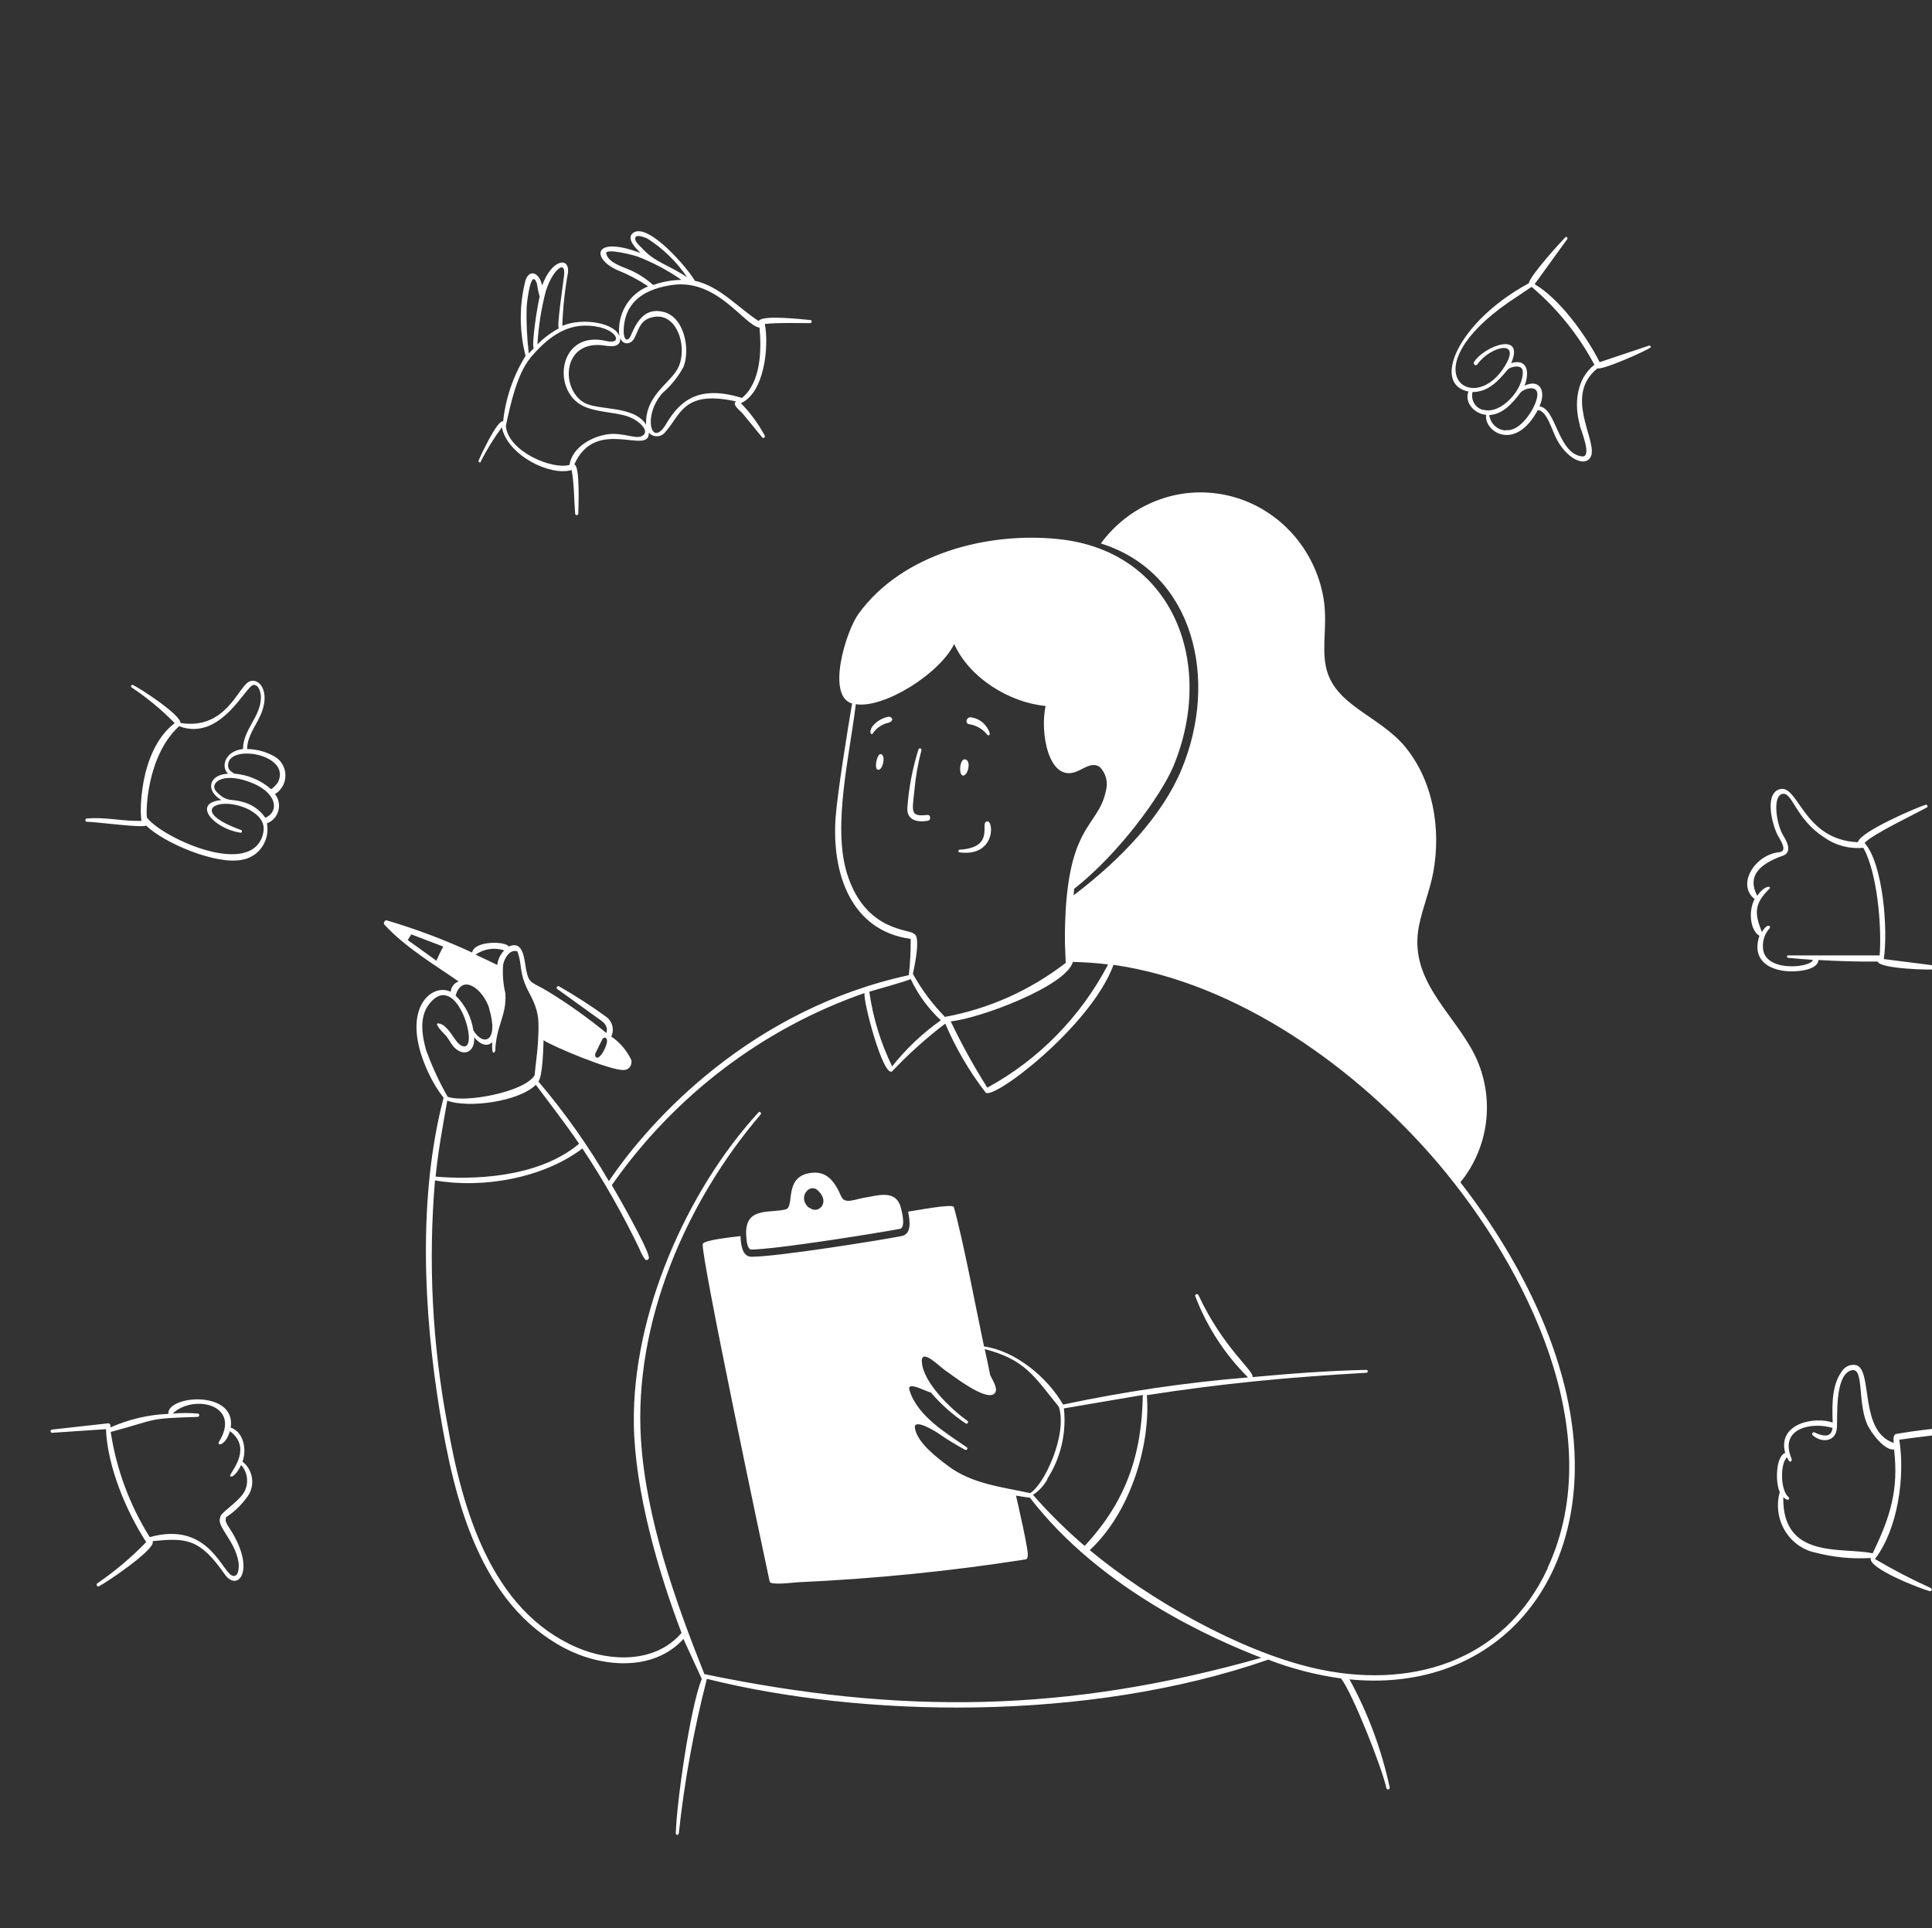 <svg width="504" height="503" viewBox="0 0 504 503" fill="none" xmlns="http://www.w3.org/2000/svg">
<rect x="0" y="0" width="504" height="503" fill="#333333" stroke="none"/>
<path d="M125.37 120.467C126.973 117.324 128.826 114.323 130.909 111.492C132.484 118.903 143.614 124.293 149.126 122.623C149.809 126.369 149.73 130.303 150.045 134.049C150.056 134.138 150.095 134.221 150.157 134.284C150.219 134.348 150.3 134.388 150.386 134.4C150.493 134.409 150.599 134.379 150.686 134.315C150.773 134.25 150.834 134.156 150.859 134.049C150.859 133.241 151.41 121.356 149.809 121.194C155.426 108.501 169.47 119.011 169.26 112.867C169.542 113.189 169.892 113.441 170.282 113.605C170.672 113.769 171.094 113.841 171.515 113.815C171.936 113.79 172.346 113.667 172.715 113.456C173.083 113.245 173.401 112.951 173.644 112.597C177.555 108.312 178.211 101.655 192.019 104.728C190.811 105.455 193.147 107.234 193.646 107.773L198.896 114.187C198.96 114.237 199.039 114.265 199.119 114.265C199.2 114.265 199.278 114.237 199.342 114.187C199.432 114.136 199.498 114.051 199.528 113.95C199.557 113.85 199.547 113.741 199.5 113.648C197.826 110.54 195.732 107.691 193.279 105.186C199.369 102.491 200.655 90.579 199.526 84.515C202.965 84.138 207.69 84.3 211.339 84.3C211.837 84.3 211.942 83.491 211.339 83.491C209.632 83.356 198.739 82.036 197.925 83.761C192.491 80.257 187.766 74.678 181.256 73.25C179.707 70.313 169.05 57.808 165.139 60.772C163.222 62.255 166.031 64.923 167.081 66.001C154.586 61.311 154.219 67.51 161.201 70.528C163.961 71.634 166.601 73.034 169.076 74.705C166.595 75.704 164.509 77.523 163.149 79.876C161.789 82.229 161.233 84.981 161.569 87.695C160.44 84.3 152.197 82.737 146.685 85C146.842 80.333 147.342 75.684 148.181 71.094C148.575 66.809 143.824 67.752 141.435 74.49C140.726 71.175 138.18 70.07 137.104 73.061C135.437 79.544 135.437 86.36 137.104 92.843C133.907 98.004 131.905 103.849 131.25 109.929C129.806 109.363 125.291 119.038 124.871 120.116C124.849 120.157 124.834 120.202 124.829 120.248C124.823 120.295 124.827 120.342 124.839 120.387C124.851 120.432 124.872 120.474 124.9 120.511C124.928 120.547 124.963 120.578 125.002 120.601C125.042 120.624 125.086 120.639 125.131 120.645C125.176 120.65 125.222 120.647 125.266 120.634C125.31 120.622 125.351 120.601 125.387 120.572C125.423 120.543 125.453 120.507 125.475 120.467H125.37ZM165.742 61.985C166.11 61.015 168.21 61.985 168.787 62.174C172.938 64.795 176.514 68.273 179.287 72.388C174.536 69.073 170.861 68.561 167.37 64.626C166.819 64.087 165.375 62.821 165.742 61.985ZM164.325 70.447C162.435 69.558 158.76 68.615 158.156 66.189C157.71 64.545 165.532 66.647 166.215 66.89C170.288 68.451 174.166 70.504 177.765 73.008C175.253 73.061 172.765 73.516 170.389 74.355C168.579 72.728 166.533 71.4 164.325 70.42V70.447ZM162.75 85.27C163.354 78.155 168.866 75.244 175.507 74.328C187.215 72.765 194.04 84.812 198.135 85.485C198.686 91.441 198.502 99.715 193.567 103.811C182.779 100.524 177.66 104 173.775 110.603C169.89 117.206 167.554 108.42 172.856 102.518C175.049 100.617 176.89 98.326 178.29 95.753C180.127 91.199 178.552 82.656 173.04 81.362C168.472 80.257 166.372 83.437 164.745 87.102C163.931 89.447 162.409 89.178 162.75 85.27ZM161.831 88.18C162.461 90.094 164.614 89.959 165.506 88.18C166.635 85.998 166.95 83.788 169.601 82.925C176.767 80.581 179.707 91.226 176.662 96.4C174.457 100.2 168.236 103.407 168.551 110.791C165.375 105.725 156.266 107.153 152.486 105.105C146.029 101.494 146.659 88.234 158.051 90.202C159.784 90.444 161.936 90.525 161.805 88.18H161.831ZM142.485 75.676C144.191 70.42 147.735 67.429 147.131 71.984C146.974 73.573 145.215 85.054 145.766 85.674C143.722 86.78 141.847 88.187 140.201 89.851C140.475 85.059 141.231 80.308 142.459 75.676H142.485ZM137.419 79.853C137.419 79.152 138.469 69.666 140.044 73.897C140.211 75.081 140.457 76.251 140.779 77.4C140.227 79.583 138.626 89.528 139.23 90.875L137.944 92.196C137.454 88.102 137.269 83.976 137.392 79.853H137.419ZM138.364 93.328C142.406 88.585 147.184 84.569 153.641 84.973C157.92 85.243 159.862 86.671 160.492 87.668C161.359 89.339 159.232 89.231 158.261 88.989C145.766 85.917 143.745 101.763 152.04 105.887C155.137 107.423 159.679 107.531 162.986 108.393C166.294 109.255 169.444 112.166 167.869 113.486C166.294 114.807 163.879 113.19 159.731 113.19C154.954 113.406 149.231 116.559 148.575 121.275C144.427 122.623 132.641 118.014 131.959 111.142C133.087 105.779 134.872 97.505 138.337 93.436L138.364 93.328ZM63.263 381.316C64.391 378.243 63.63 373.608 60.191 372.449C61.661 362.531 43.523 363.987 43.916 368.865C38.696 369.073 33.559 370.279 28.77 372.422C28.864 372.236 28.884 372.019 28.825 371.818C28.766 371.616 28.634 371.447 28.455 371.344H28.061L13.545 372.961C13.438 372.975 13.341 373.03 13.272 373.115C13.204 373.2 13.17 373.309 13.178 373.419C13.184 373.476 13.201 373.531 13.229 373.581C13.256 373.631 13.293 373.674 13.337 373.709C13.381 373.745 13.431 373.77 13.485 373.785C13.539 373.8 13.595 373.804 13.65 373.797L27.641 372.853C28.035 382.609 32.891 394.225 38.141 402.31C34.246 406.338 29.963 409.949 25.358 413.09C24.99 413.359 25.358 414.033 25.751 413.871C27.746 412.901 41.029 403.927 39.795 402.067C48.51 401.178 52.106 401.339 58.564 410.637C61.976 415.623 67.095 409.667 59.797 398.59C58.222 396.192 59.167 396.461 58.879 395.896C61.345 394.309 63.449 392.195 65.047 389.697C65.766 388.309 65.981 386.705 65.654 385.17C65.327 383.635 64.479 382.269 63.263 381.316ZM63.499 389.589C61.924 392.042 57.068 394.979 57.487 395.896C56.28 397.998 61.241 401.905 62.186 407.349C62.37 408.292 62.449 411.284 60.9 411.149C58.013 410.907 54.81 396.623 39.06 401.016C33.842 392.699 30.373 383.354 28.875 373.581C41.58 370.185 37.984 370.077 51.634 369.646C51.743 369.62 51.838 369.553 51.902 369.458C51.965 369.364 51.991 369.248 51.975 369.134C51.964 369.045 51.925 368.962 51.863 368.899C51.801 368.836 51.72 368.795 51.634 368.784C49.441 368.595 47.237 368.595 45.045 368.784C50.479 363.609 63.079 366.439 57.172 376.06C56.385 377.381 58.852 377.246 59.981 373.365C65.651 377.623 60.769 383.283 60.112 384.738C59.719 385.574 61.241 385.681 62.895 382.205C63.789 383.187 64.335 384.45 64.444 385.79C64.554 387.129 64.221 388.468 63.499 389.589ZM380.992 308.416C384.802 303.746 387.155 298.008 387.745 291.947C388.335 285.886 387.134 279.783 384.3 274.432C378.551 263.652 367.395 255.324 370.177 241.499C371.122 236.81 372.986 232.363 373.879 227.674C376.005 216.193 373.879 203.419 366.187 194.39C359.284 186.494 347.97 183.88 345.896 173.962C344.61 167.791 346.815 161.592 344.741 153.561C343.211 147.465 340.037 141.936 335.582 137.61C331.128 133.284 325.575 130.337 319.562 129.106C313.548 127.876 307.319 128.413 301.59 130.656C295.861 132.899 290.864 136.756 287.175 141.784C311.456 149.384 318.071 177.304 308.175 200.858C303.292 212.555 292.766 223.981 280.061 233.576L280.219 231.878C291.979 222.661 302.977 207.353 306.101 199.915C317.257 172.965 305.944 143.59 275.914 140.625C257.696 138.766 235.489 144.344 224.017 160.056C220.605 164.745 215.512 181.616 222.285 183.53C221.077 190.536 218.531 206.545 218.006 212.986C216.877 227.566 221.812 242.793 237.562 244.949C237.598 248.109 237.44 251.268 237.09 254.408C196.114 263.302 169.89 291.788 158.839 308.146C153.48 298.942 147.33 290.247 140.464 282.167C141.592 280.415 141.697 273.812 141.802 271.387C144.427 273.111 159.259 279.31 162.645 279.148C163.163 279.178 163.671 278.996 164.06 278.643C164.448 278.29 164.685 277.793 164.719 277.262C164.746 277.038 164.746 276.812 164.719 276.588C163.537 274.087 161.724 271.956 159.469 270.416C159.864 269.571 159.965 268.613 159.755 267.7C159.544 266.788 159.036 265.977 158.314 265.404C154.301 262.468 150.129 259.769 145.819 257.319C145.425 257.076 144.952 257.723 145.346 257.992L156.345 265.916C157.657 266.805 158.707 267.775 158.182 269.5C153.386 265.559 148.335 261.957 143.062 258.72C138.705 256.025 138.075 256.941 137.261 253.034C136.762 250.581 136.684 245.164 132.72 246.943C131.88 245.488 123.716 245.38 123.165 248.506C115.926 245.155 108.46 242.344 100.826 240.098C100.275 240.098 99.934 240.879 100.301 241.256C105.866 247.239 113.032 251.47 119.647 256.052C119.08 256.238 118.579 256.594 118.21 257.074C117.84 257.554 117.619 258.137 117.574 258.747C112.665 256.295 104.002 263.221 111.72 279.795C112.801 282.145 114.14 284.36 115.71 286.398C109.016 312.162 110.46 342.022 114.712 368.191C118.492 391.314 125.212 418.426 147.341 430.014C156.844 434.973 170.362 436.267 178.29 427.589L183.067 437.991C179.996 445.699 176.505 470.331 176.295 478.282C176.295 478.821 177.004 478.821 177.082 478.282C178.546 464.684 180.994 451.216 184.406 437.991C224.542 448.044 283.421 449.472 330.855 432.979C336.979 435.35 343.346 436.996 349.834 437.884C352.879 441.818 360.622 461.438 361.672 466.531C361.709 466.645 361.786 466.739 361.889 466.795C361.992 466.85 362.112 466.862 362.224 466.828C362.316 466.794 362.396 466.732 362.452 466.65C362.509 466.568 362.539 466.47 362.539 466.37C360.419 456.474 356.88 446.956 352.039 438.126C386.164 441.495 410.182 418.264 410.812 383.822C411.311 356.872 397.031 329.086 381.019 308.524L380.992 308.416ZM155.295 274.89C155.925 273.569 156.581 272.195 157.211 270.982C157.736 270.282 159.495 270.74 157.211 274.647C155.715 276.992 155.032 275.537 155.295 274.89ZM113.846 250.635L106.365 245.245L107.284 243.763L115.631 246.943C114.975 248.142 114.38 249.374 113.846 250.635ZM289.065 251.632C281.888 265.301 270.927 276.48 257.565 283.757C254.04 278.194 250.849 272.416 248.01 266.455C255.386 265.781 278.145 257.292 279.878 250.958C282.949 251.018 286.015 251.233 289.065 251.605V251.632ZM220.972 227.916C217.114 215.519 221.655 197.031 223.256 183.718C230.527 184.877 245.017 175.903 248.929 168.006C252.866 176.9 263.419 183.314 272.764 184.176C271.267 191.022 273.473 203.985 280.639 201.37C282.555 200.67 284.839 198.675 286.86 200.077C287.666 200.864 288.244 201.864 288.532 202.968C288.819 204.071 288.804 205.234 288.487 206.329C286.466 216.328 277.62 214.684 277.804 245.973L278.014 251.201C268.737 258.373 257.946 263.202 246.514 265.296C243.232 261.963 240.415 258.181 238.14 254.058C238.35 253.141 240.424 244.005 238.35 243.601C237.772 242.361 225.75 243.332 220.972 227.916ZM226.774 258.72C228.034 258.316 237.274 255.782 237.562 255.405C239.49 259.484 242.163 263.144 245.437 266.185C240.663 269.546 236.384 273.594 232.732 278.205C229.74 272.081 227.728 265.501 226.774 258.72ZM131.539 247.94C130.53 248.957 129.891 250.298 129.727 251.74C127.864 250.824 125.974 249.961 124.057 249.045C125.141 248.291 126.378 247.799 127.674 247.608C128.97 247.416 130.292 247.53 131.539 247.94ZM127.627 263.194C130.252 272.06 125.869 272.977 123.48 268.772C122.961 265.319 121.335 262.142 118.86 259.744C120.514 253.842 126 257.992 127.627 263.059V263.194ZM111.3 274.459C110.171 270.659 109.252 265.646 111.772 262.197C117.022 255.028 121.747 264.541 122.272 269.904C122.614 273.974 120.487 273.435 119.122 271.683C117.757 269.931 116.497 267.425 114.581 267.021C112.665 266.616 116.182 270.039 116.287 270.147C116.97 270.955 117.442 271.899 118.151 272.842C120.566 275.806 123.9 274.836 123.716 270.659C125.002 272.195 126.866 273.354 128.415 271.899C128.179 276.076 129.202 274.243 129.202 274.189C129.36 267.694 132.274 264.838 131.827 259.097C131.257 256.673 131.062 254.172 131.25 251.686C131.591 249.961 132.956 247.59 134.951 248.183C136.316 251.551 135.24 253.788 138.022 258.963C140.805 264.137 140.647 266.293 140.306 272.438C140.122 275.133 139.702 277.828 139.466 280.523C136.841 284.915 121.275 287.799 116.786 286.128C114.628 282.364 112.793 278.414 111.3 274.324V274.459ZM116.707 287.152C121.957 289.147 135.319 287.476 139.781 283.002C143.587 288.122 147.499 293.108 151.069 298.39C140.096 307.607 122.43 307.742 113.636 306.961C114.319 300.196 115.5 293.755 116.707 287.018V287.152ZM403.751 409.128C392.201 434.03 367.185 440.956 342.405 435.108C323.164 430.58 299.775 417.321 284.287 404.412C295.417 394.063 300.195 375.953 299.171 363.987C319.331 360.861 336.184 359.297 356.449 358.139C356.546 358.139 356.64 358.099 356.709 358.028C356.777 357.957 356.816 357.861 356.816 357.761C356.816 357.661 356.777 357.565 356.709 357.494C356.64 357.424 356.546 357.384 356.449 357.384C346.526 357.6 336.604 358.354 326.734 359.27C327.259 357.68 319.121 351.778 312.637 337.872C312.454 337.441 311.64 337.603 311.797 338.142C314.851 346.148 319.551 353.382 325.579 359.351C309.368 360.68 293.254 363.047 277.331 366.439C273.184 359.27 264.889 352.425 256.699 351.266C254.809 342.373 251.16 323.05 248.824 314.911C248.535 313.914 238.324 315.935 236.906 316.097C237.274 318.145 238.035 321.945 235.174 322.484C228.979 323.67 202.65 327.874 196.061 327.874C193.436 327.874 193.279 324.235 193.174 322.484C191.835 322.672 183.592 323.454 183.33 324.532C182.7 327.227 199.264 405.624 200.786 412.631C200.996 413.656 207.086 412.847 208.11 412.793C228.001 411.902 247.831 409.914 267.514 406.837C267.676 406.817 267.825 406.732 267.928 406.602C268.031 406.471 268.08 406.304 268.065 406.136C268.076 406.083 268.076 406.028 268.065 405.975C268.59 405.409 265.44 391.961 265.046 390.182C266.175 390.344 267.461 390.613 268.669 390.721C287.306 414.976 317.205 427.912 329.044 432.494C278.25 446.885 234.754 447.37 183.75 436.752C176.164 417.725 168.525 396.165 167.212 375.656C165.244 345.095 179.025 313.429 198.424 290.764C198.739 290.386 198.214 289.82 197.872 290.198C178.999 310.787 164.929 343.047 165.349 371.506C165.611 388.808 171.544 409.586 177.791 425.999C171.045 433.922 159.259 433.599 150.491 429.799C128.074 420.124 120.619 393.847 116.707 371.533C112.763 350.598 111.676 329.201 113.479 307.958C126 310.114 141.619 307.419 151.935 299.63C157.498 308.01 162.48 316.782 166.845 325.879C167.206 326.84 167.691 327.747 168.289 328.574C168.396 328.677 168.536 328.734 168.682 328.734C168.829 328.734 168.969 328.677 169.076 328.574C169.146 328.51 169.201 328.431 169.238 328.343C169.274 328.254 169.29 328.158 169.286 328.062C168.945 325.367 160.729 311.084 159.6 309.197C175.947 285.834 199.004 268.306 225.54 259.07C225.067 261.011 230.396 281.196 232.732 279.498C237.014 274.967 241.649 270.803 246.592 267.048C249.329 273.467 252.858 279.5 257.092 284.996C258.825 287.341 284.602 267.775 290.482 251.713C322.954 256.375 354.034 278.663 375.217 303.565C398.055 330.542 420 373.877 403.751 408.993V409.128ZM252.157 377.543C246.907 373.931 239.347 369.458 237.274 362.747C236.407 360.052 241.736 363.151 242.839 363.286C245.494 366.403 248.56 369.124 251.947 371.371C252.367 371.641 252.761 370.967 252.367 370.67C248.246 367.76 240.765 360.726 240.476 355.228C240.319 351.536 245.254 356.683 246.724 357.626C248.194 358.57 257.407 365.927 259.507 363.475C260.531 362.316 258.772 359.836 258.3 358.705C257.854 356.441 257.381 354.204 256.882 351.967C267.382 354.662 269.797 359.082 276.229 367.032C278.512 374.362 272.37 387.406 268.721 389.535C261.319 387.918 253.496 387.137 247.222 382.367C244.44 380.265 239.347 376.438 238.691 372.665C238.14 369.727 244.282 373.554 245.122 374.174C247.268 375.658 249.494 377.017 251.79 378.243C251.88 378.293 251.987 378.304 252.085 378.274C252.184 378.244 252.266 378.174 252.315 378.082C252.364 377.989 252.375 377.88 252.345 377.779C252.315 377.677 252.248 377.593 252.157 377.543ZM273.157 385.897C276.686 380.464 278.239 373.928 277.541 367.436L298.121 363.933C297.885 379.618 293.685 391.799 282.949 403.307C278.15 399.211 273.65 394.762 269.482 389.993C271.043 388.958 272.339 387.553 273.262 385.897H273.157Z" fill="white"/>
<path d="M234.727 314.264C233.205 310.329 228.427 312.027 225.409 312.485C223.125 312.836 220.395 314.237 219.476 312.189C217.822 308.416 215.775 305.182 211.076 306.071C204.461 307.23 207.375 314.857 204.986 315.504C200.707 316.662 193.804 314.533 194.722 323.05C194.722 323.669 195.011 325.96 195.956 325.987C202.02 325.987 228.086 321.837 234.754 320.597C236.486 320.274 235.095 315.207 234.754 314.21L234.727 314.264ZM211.102 315.126C207.874 312.62 211.102 308.416 213.386 310.599C216.72 313.725 213.439 316.878 211.234 315.126H211.102ZM242.104 214.118C242.917 213.956 242.786 212.501 241.946 212.609C237.379 213.121 237.956 211.8 238.534 206.248C238.855 202.669 239.478 199.125 240.397 195.657C240.393 195.563 240.359 195.473 240.301 195.401C240.242 195.328 240.162 195.278 240.073 195.256C239.984 195.235 239.891 195.244 239.807 195.282C239.723 195.321 239.654 195.386 239.61 195.468C238.038 200.449 237.06 205.607 236.696 210.83C236.565 214.118 239.531 214.603 242.104 214.118ZM430.159 90.175L417.296 94.487C413.989 87.857 406.954 77.993 400.339 74.139L408.844 62.389C409.054 62.093 408.686 61.608 408.397 61.877C407.321 62.901 399.157 71.876 398.816 73.897C380.179 84.003 373.406 100.308 383.066 102.14C381.937 105.267 384.851 107.989 387.686 108.231C387.056 112.516 395.194 118.095 401.179 106.965C403.646 107.261 404.775 112.193 406.219 114.834C409.211 120.224 414.094 122.057 415.144 118.715C416.351 114.376 407.977 103.003 416.771 96.077C417.9 96.643 429.03 91.738 430.526 90.687C430.867 90.579 430.5 90.067 430.159 90.175ZM386.977 106.911H386.767C385.826 106.645 385.023 106.011 384.532 105.144C384.041 104.277 383.901 103.247 384.142 102.275C388.237 102.275 390.862 99.392 393.356 96.373C394.17 95.619 397.005 94.999 397.215 96.724C397.661 101.386 391.676 108.204 386.977 106.911ZM392.857 112.301C391.786 112.267 390.762 111.845 389.964 111.11C389.167 110.375 388.648 109.375 388.5 108.285C392.149 108.069 394.59 105.132 396.69 102.383C397.766 101.251 401.467 100.254 401.021 103.407C400.575 106.56 396.532 112.759 392.857 112.193V112.301ZM412.099 110.98C412.44 112.22 415.485 119.523 412.624 119.065C406.324 118.203 406.009 106.506 401.599 106.021C403.567 101.628 401.336 98.799 397.714 100.631C398.947 97.532 398.764 93.409 394.222 94.729C397.819 86.456 387.371 90.148 384.562 94.379C384.169 94.972 384.982 95.645 385.402 95.053C388.736 90.282 397.766 87.992 391.965 96.427C383.696 108.339 368.34 96.427 393.514 78.883L399.551 74.84C406.221 80.482 411.78 87.379 415.931 95.16C411.259 98.799 410.576 105.348 412.125 110.872L412.099 110.98ZM511.507 372.18C505.824 372.502 500.163 373.15 494.55 374.12C493.815 374.389 493.946 375.845 494.025 376.438C484.916 373.446 488.644 357.573 484.286 356.171C483.592 356.001 482.863 356.051 482.197 356.316C481.532 356.581 480.96 357.047 480.559 357.653C477.802 361.319 477.934 366.574 478.091 371.128C473.287 369.458 463.654 371.371 465.701 379.052C463.26 379.914 463.076 386.625 464.284 389.266C463.389 392.461 463.762 395.889 465.321 398.802C466.88 401.716 469.499 403.878 472.605 404.816L473.392 405.005C478.171 406.272 483.113 406.763 488.04 406.46C487.147 409.155 501.165 414.545 503.396 415.111C503.499 415.143 503.61 415.134 503.706 415.085C503.802 415.036 503.877 414.951 503.914 414.847C503.951 414.743 503.947 414.629 503.905 414.528C503.862 414.427 503.784 414.346 503.685 414.302C498.702 412.043 493.839 409.515 489.116 406.729C495.154 398.833 496.991 385.169 495.469 375.602C500.719 374.821 506.284 374.416 511.586 373.177C512.006 372.907 511.875 372.18 511.507 372.18ZM488.512 405.247C480.795 403.522 464.887 407.026 465.202 390.559C466.462 391.907 467.092 390.991 466.567 390.559C464.52 388.942 464.284 382.124 466.147 380.184C467.092 382.259 467.512 380.965 467.381 380.615C463.864 372.287 473.156 370.967 478.039 372.53C477.75 375.44 475.072 374.524 473.34 373.689C473.245 373.649 473.139 373.646 473.043 373.681C472.946 373.716 472.865 373.786 472.815 373.877C472.765 373.953 472.739 374.042 472.739 374.133C472.739 374.225 472.765 374.314 472.815 374.389C475.151 376.518 478.957 376.249 479.194 372.476C479.377 369.431 478.669 359.432 482.554 357.653C486.439 355.875 484.47 365.253 486.99 371.344C488.014 373.823 491.767 378.594 494.104 378.135C495.337 388.673 493.132 395.734 488.512 405.247ZM469.14 253.33C470.767 253.195 474.206 252.602 474.39 250.446C479.535 250.77 484.68 250.904 489.825 250.851C490.324 252.764 503.842 253.168 505.811 252.845C506.205 252.845 506.389 252.144 505.811 252.036L491.426 250.204C492.581 242.415 491.19 225.221 486.412 219.912C488.617 217.567 499.117 212.609 502.74 210.614C502.803 210.545 502.837 210.453 502.837 210.358C502.837 210.263 502.803 210.172 502.74 210.102C502.702 210.034 502.642 209.98 502.57 209.951C502.499 209.922 502.42 209.918 502.346 209.94C499.957 210.695 485.284 216.947 484.654 219.723C470.137 219.103 469.166 204.146 464.074 205.952C460.267 207.326 462.341 215.169 463.706 217.837C464.231 218.915 466.62 222.095 464.1 222.337C457.8 222.984 452.944 230.746 457.721 234.546C455.989 237.861 456.645 242.819 458.981 244.14C456.461 251.632 463.496 253.95 469.14 253.33ZM459.9 247.131C459.844 246.238 459.966 245.342 460.26 244.498C460.553 243.655 461.011 242.882 461.606 242.227C462.131 241.715 461.16 240.556 459.637 243.143C457.642 238.319 457.616 235.759 461.554 231.905C462.341 231.15 460.425 230.746 458.404 233.71C455.411 227.943 460.084 225.113 464.625 223.415C468.274 222.472 465.596 218.726 464.992 217.621C463.365 214.603 462.367 207.623 464.992 207.111C467.617 206.599 468.405 213.687 475.912 218.484C478.893 220.585 482.499 221.539 486.097 221.179C489.694 227.727 490.927 241.391 490.35 249.261H466.462C466.042 249.261 466.069 249.826 466.462 249.88C468.615 250.096 470.767 250.258 472.92 250.419C472.5 252.495 460.031 253.815 459.9 247.131ZM231.84 186.979C230.253 187.253 228.806 188.081 227.745 189.324C226.327 191.183 227.509 192.019 227.745 191.237C228.729 189.84 230.192 188.877 231.84 188.542C233.362 188.003 232.706 186.979 231.84 186.979ZM252.709 188.919C254.577 189.161 256.286 190.125 257.486 191.614C257.88 192.153 258.825 191.83 257.486 189.809C256.992 189.04 256.333 188.397 255.559 187.93C254.786 187.463 253.919 187.184 253.024 187.114C252 187.356 251.79 188.65 252.709 188.919ZM71.505 197.301C69.344 196.094 66.93 195.446 64.47 195.414C64.47 192.207 66.57 189.593 67.882 186.763C70.796 180.403 67.515 176.549 64.969 177.843C62.029 179.352 58.879 190.483 47.092 188.623C47.092 186.467 36.855 179.756 34.676 178.705C34.256 178.49 33.994 179.164 34.387 179.379C38.417 182.064 42.164 185.171 45.57 188.65C35.884 196.088 36.461 213.525 36.96 214.145C32.156 214.333 27.405 213.067 22.627 213.552C22.155 213.552 22.155 214.387 22.627 214.387C25.016 214.387 36.986 216.058 38.115 215.384C42.735 219.885 56.306 225.706 63.131 224.305C64.175 224.136 65.175 223.754 66.072 223.18C66.969 222.607 67.744 221.853 68.352 220.966C68.959 220.078 69.386 219.074 69.608 218.013C69.829 216.952 69.841 215.857 69.641 214.791C70.228 214.577 70.769 214.246 71.231 213.817C71.693 213.388 72.068 212.869 72.334 212.29C72.6 211.711 72.751 211.085 72.781 210.445C72.809 209.806 72.715 209.168 72.502 208.566C72.327 208.058 72.07 207.585 71.741 207.165C72.589 206.657 73.289 205.925 73.767 205.044C74.246 204.164 74.485 203.169 74.461 202.161C74.437 201.154 74.15 200.171 73.63 199.316C73.11 198.461 72.376 197.765 71.505 197.301ZM68.25 218.699C63.997 228.644 42 218.268 38.351 213.309C38.036 212.851 37.957 197.463 46.725 189.458C57.724 193.582 64.155 178.678 66.176 178.678C67.62 178.678 68.066 180.808 68.066 181.939C68.066 186.898 63.367 190.429 63.394 195.414C58.931 195.873 57.435 199.834 59.482 201.855C54.574 202.044 53.419 206.194 57.75 208.728C49.875 209.482 55.781 216.247 62.764 217.244C63.21 217.244 63.289 216.624 62.764 216.489C48.536 211.342 57.514 207.38 65.047 211.261C67.935 212.905 69.746 215.007 68.25 218.699ZM69.195 213.309C67.707 211.175 65.499 209.686 63 209.132C60.375 208.377 59.115 209.321 56.49 206.572C54.442 204.47 57.75 201.397 64.732 203.877C72.266 206.437 73.106 211.746 69.116 213.39L69.195 213.309ZM72.66 203.85C72.162 204.658 71.51 205.354 70.744 205.898C68.016 203.524 64.624 202.099 61.057 201.829C60.637 201.316 59.377 201.128 59.509 199.457C59.797 194.04 75.862 196.735 72.581 203.931L72.66 203.85ZM251.265 202.341C252.446 202.341 253.444 198.675 251.895 198.136C250.346 197.597 249.952 202.341 251.265 202.341ZM229.714 196.735C228.716 196.735 227.902 200.831 229.136 200.831C230.37 200.831 231.157 196.87 229.714 196.735ZM250.294 222.364C260.295 223.739 259.271 212.635 257.092 214.495C256.069 215.438 259.087 221.152 250.372 221.664C249.979 221.664 249.847 222.364 250.294 222.364Z" fill="white"/>
</svg>
